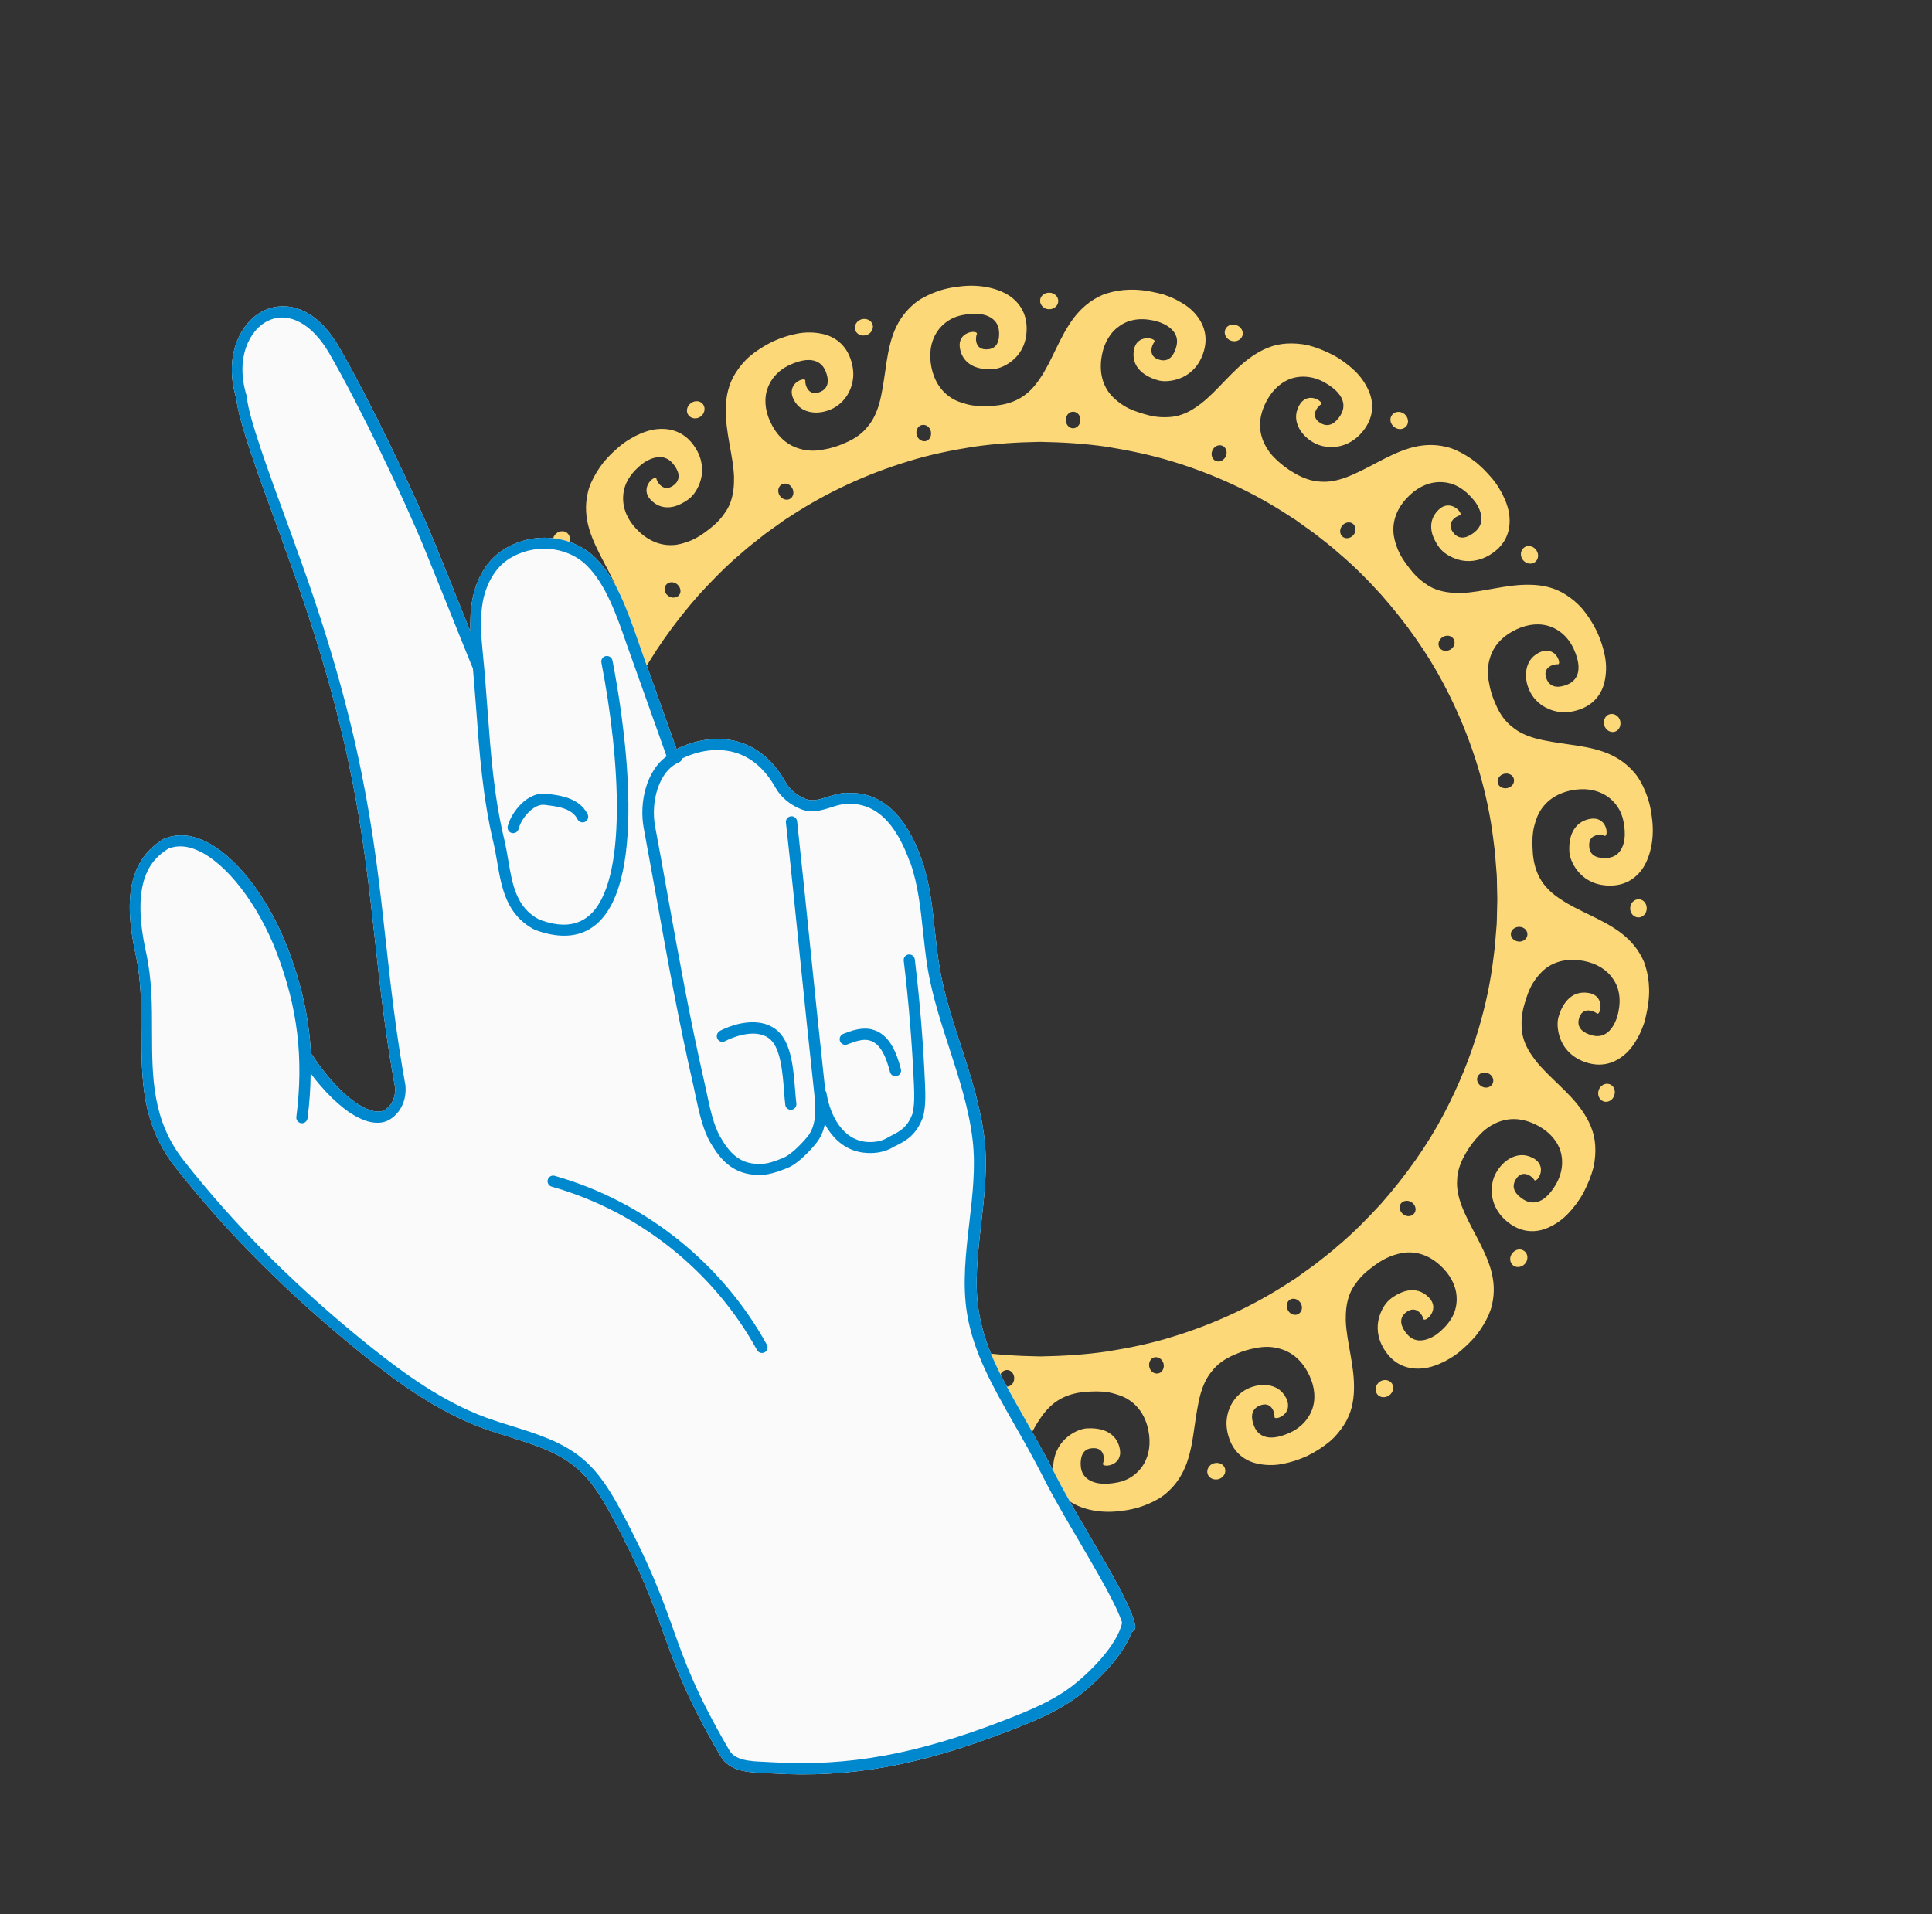 <?xml version="1.0" encoding="UTF-8"?>
<svg id="Layer_1" xmlns="http://www.w3.org/2000/svg" viewBox="0 0 155.29 153.88">
  <rect x="0" y="0" width="155.29" height="153.88" fill="#333333" stroke="none"/>
  <defs>
    <style>
      .cls-1 {
        fill: #fafafa;
      }

      .cls-2 {
        fill: #0088ce;
      }

      .cls-3 {
        fill: #fcd878;
      }
    </style>
  </defs>
  <g>
    <path class="cls-3" d="M128.89,88.54c-.35-.13-.52-.53-.39-.91.13-.38.51-.59.86-.48.35.11.53.52.39.91-.13.39-.52.6-.87.48Z"/>
    <path class="cls-3" d="M131.68,73.75c-.37-.01-.66-.34-.65-.74,0-.4.31-.72.68-.72.37,0,.66.33.65.74,0,.41-.32.73-.68.72Z"/>
    <path class="cls-3" d="M121.63,101.73c-.29-.23-.33-.66-.08-.98.24-.32.66-.41.96-.19.3.21.35.66.1.99-.25.32-.69.4-.98.18Z"/>
    <path class="cls-3" d="M110.68,112.05c-.21-.3-.11-.74.21-.97.32-.23.76-.18.98.12s.12.73-.21.97c-.34.24-.78.18-.98-.12Z"/>
    <path class="cls-3" d="M97.06,118.47c-.1-.35.13-.73.51-.84.38-.11.78.06.89.41.11.35-.11.74-.5.86-.4.11-.8-.08-.9-.43Z"/>
    <path class="cls-3" d="M82.14,120.36c.01-.37.34-.66.74-.65s.72.31.72.68c0,.37-.33.66-.74.65-.41,0-.73-.32-.72-.68Z"/>
    <path class="cls-3" d="M67.34,117.57c.13-.35.53-.52.91-.39.38.13.59.51.48.86-.11.35-.52.53-.91.39-.39-.13-.6-.52-.48-.87Z"/>
    <path class="cls-3" d="M54.15,110.32c.23-.29.66-.33.98-.08.32.24.41.66.19.96-.21.3-.66.35-.99.1-.32-.25-.4-.69-.18-.98Z"/>
    <path class="cls-3" d="M43.83,99.37c.3-.21.74-.11.97.21s.18.76-.12.98c-.3.22-.73.12-.97-.21-.24-.34-.18-.77.12-.98Z"/>
    <path class="cls-3" d="M37.41,85.75c.35-.1.73.13.84.51.11.38-.06.78-.41.89-.35.11-.74-.11-.86-.5-.11-.4.08-.8.43-.9Z"/>
    <path class="cls-3" d="M125.43,72.28h-5.08s-.01-.45-.03-1.3c0-.21,0-.45-.02-.71-.02-.26-.04-.54-.07-.85-.03-.31-.04-.64-.08-.99-.04-.35-.09-.72-.14-1.11-.39-3.12-1.45-7.58-3.99-12.37-1.26-2.39-2.95-4.82-5-7.14-1.04-1.15-2.16-2.29-3.41-3.34-.6-.55-1.27-1.04-1.92-1.56-.33-.25-.68-.48-1.02-.73l-.51-.37-.53-.34c-2.83-1.86-6.02-3.35-9.42-4.38-1.7-.52-3.45-.88-5.22-1.17-1.78-.26-3.58-.37-5.39-.4-1.81.03-3.62.14-5.39.4-1.77.28-3.53.64-5.22,1.17-3.39,1.03-6.59,2.53-9.42,4.38l-.53.34-.51.37c-.34.25-.69.48-1.02.73-.65.52-1.31,1.01-1.92,1.56-1.25,1.05-2.36,2.2-3.41,3.34-2.05,2.33-3.74,4.75-5,7.14-2.54,4.79-3.6,9.25-3.99,12.37-.05.39-.1.76-.14,1.11-.03.35-.05.68-.08.99-.02.31-.05.59-.07.85-.02.26-.01.5-.02.71-.02.85-.03,1.3-.03,1.3,0,0,.01.45.03,1.3,0,.21,0,.45.02.71.02.26.04.54.07.85.03.31.04.64.08.99.04.35.09.72.14,1.11.39,3.12,1.45,7.58,3.99,12.37,1.26,2.39,2.95,4.82,5,7.14,1.04,1.15,2.16,2.29,3.41,3.34.6.55,1.27,1.04,1.92,1.56.33.25.68.48,1.02.73l.51.37.53.34c2.83,1.86,6.02,3.35,9.42,4.38,1.7.52,3.45.88,5.22,1.17,1.78.26,3.58.37,5.39.4,1.81-.03,3.62-.14,5.39-.4,1.77-.28,3.53-.64,5.22-1.17,3.39-1.03,6.59-2.53,9.42-4.38l.53-.34.51-.37c.34-.25.69-.48,1.02-.73.65-.52,1.31-1.01,1.92-1.56,1.25-1.05,2.36-2.2,3.41-3.34,2.05-2.33,3.74-4.75,5-7.14,2.54-4.79,3.6-9.25,3.99-12.37.05-.39.1-.76.14-1.11.03-.35.05-.68.08-.99.02-.31.05-.59.07-.85.02-.26.01-.5.02-.71.02-.85.03-1.3.03-1.3h5.08c1.4.97,3.36,1.57,4.88,2.73.75.58,1.4,1.31,1.83,2.31.37.99.57,2.26.26,3.86-.07.37-.15.73-.25,1.07-.12.34-.25.66-.4.96-.31.6-.65,1.11-1.09,1.5-.87.78-1.91,1.07-3.06.73-1.11-.33-1.75-1-2.08-1.69-.32-.69-.39-1.42-.27-1.93.25-.94.93-2.25,2.44-2,1.31.21.99,1.74.69,1.67-.22-.21-1.23-.64-1.48.45-.18.77.47,1.14,1.11,1.3.24.06.64.11,1.05-.14.2-.12.41-.32.6-.63.19-.31.36-.72.45-1.28.1-.54.09-1.05-.02-1.51-.1-.46-.33-.88-.62-1.23-.58-.7-1.48-1.14-2.56-1.26-1.27-.14-2.27.23-2.98.93-.35.35-.68.78-.92,1.28-.12.25-.23.52-.32.81-.09.29-.19.59-.26.9-.1.44-.14.85-.13,1.23,0,.38.04.73.13,1.06.18.67.54,1.26.97,1.82,1.05,1.36,2.73,2.54,3.8,4.11.54.79.96,1.69,1.02,2.76.03.53,0,1.12-.14,1.75-.16.62-.42,1.29-.79,2.01-.36.66-.8,1.24-1.26,1.72-.46.48-.99.84-1.51,1.08-1.04.49-2.14.43-3.13-.26-1.87-1.33-1.65-3.28-1.11-4.16.24-.42.64-.88,1.15-1.14.51-.26,1.11-.36,1.79,0,.59.31.7.8.61,1.19-.09.39-.36.68-.49.6-.13-.27-.98-.99-1.53-.03-.39.69.08,1.22.65,1.58.42.26,1.51.7,2.64-1.29.53-.96.58-1.97.26-2.8-.34-.86-1.06-1.55-2.05-2-1.17-.53-2.2-.47-3.12-.04-.46.22-.89.53-1.27.94-.39.4-.77.88-1.09,1.44-.46.78-.69,1.48-.71,2.18-.05.68.1,1.35.35,2.03.31.82.74,1.63,1.18,2.46.44.84.88,1.7,1.16,2.63.27.92.36,1.88.11,2.93-.12.53-.36,1.05-.69,1.6-.17.28-.36.56-.58.84-.23.27-.49.55-.79.83-.27.26-.55.5-.84.71-.29.21-.59.38-.88.54-.6.3-1.18.51-1.76.57-1.16.12-2.18-.26-2.9-1.21-.7-.92-.83-1.84-.7-2.59.14-.74.51-1.38.91-1.72.18-.16.41-.31.66-.44.25-.13.51-.24.79-.29.56-.1,1.17,0,1.71.55.93.94-.23,1.98-.43,1.75-.02-.15-.18-.46-.43-.64-.25-.18-.6-.23-1.03.13-.6.52-.29,1.2.13,1.7.16.19.46.47.93.51.24.02.52-.02.85-.15.17-.07.34-.16.53-.28.18-.13.38-.29.58-.49.4-.38.69-.8.88-1.23.18-.45.25-.91.22-1.36-.05-.91-.52-1.79-1.32-2.52-.94-.86-1.97-1.15-2.97-1.01-.49.08-1,.24-1.5.5-.5.26-.98.63-1.48,1.04-.34.3-.61.6-.83.92-.23.3-.4.61-.52.94-.24.65-.3,1.34-.29,2.04.06,1.72.72,3.65.66,5.56-.02.96-.22,1.93-.8,2.83-.29.45-.65.91-1.14,1.33-.49.41-1.09.81-1.82,1.17-.68.31-1.37.53-2.03.65-.66.12-1.3.1-1.86-.01-1.13-.21-1.99-.91-2.38-2.05-.38-1.1-.21-1.98.14-2.67.35-.69.92-1.14,1.4-1.35.44-.2,1.03-.34,1.6-.25.57.09,1.11.36,1.45,1.05.29.59.1,1.07-.2,1.32-.3.26-.69.34-.75.2.05-.29-.21-1.38-1.23-.92-.72.33-.65,1.04-.4,1.65.18.45.81,1.46,2.89.5,1-.46,1.62-1.26,1.85-2.12.23-.89.05-1.88-.49-2.83-.64-1.12-1.5-1.67-2.51-1.87-.5-.1-1.03-.09-1.57.02-.56.09-1.14.26-1.73.53-.84.35-1.43.8-1.85,1.35-.44.52-.71,1.15-.91,1.84-.23.85-.35,1.75-.49,2.69-.13.94-.28,1.9-.6,2.81-.32.9-.82,1.73-1.64,2.44-.41.36-.91.64-1.5.89-.59.25-1.28.45-2.09.54-1.49.22-2.89-.03-3.89-.58-1-.57-1.61-1.5-1.63-2.7-.02-1.16.41-1.97.96-2.49.55-.53,1.23-.82,1.75-.86.49-.02,1.09.01,1.6.26.51.25.94.7,1.06,1.45.2,1.31-1.35,1.46-1.38,1.15.14-.27.23-1.37-.88-1.26-.79.06-.94.79-.89,1.44.02.25.1.65.46.96.36.31,1.01.57,2.13.41.54-.07,1.03-.22,1.44-.48.41-.26.74-.59.98-.97.49-.77.64-1.75.42-2.82-.26-1.25-.92-2.09-1.8-2.57-.22-.12-.46-.21-.71-.29-.25-.08-.52-.15-.79-.19-.28-.04-.57-.06-.87-.06-.3,0-.61.02-.94.04-1.8.17-2.82.98-3.62,2.2-.97,1.4-1.57,3.36-2.73,4.88-.58.75-1.31,1.4-2.31,1.83-.99.37-2.26.57-3.86.26-.37-.07-.73-.15-1.07-.25-.34-.12-.66-.25-.96-.4-.6-.31-1.11-.65-1.5-1.09-.78-.87-1.07-1.91-.73-3.06.33-1.11,1-1.75,1.69-2.08.69-.32,1.42-.39,1.93-.27.94.25,2.25.93,2,2.44-.21,1.31-1.74.99-1.67.69.21-.22.64-1.23-.45-1.48-.77-.18-1.14.47-1.3,1.11-.06.24-.11.64.14,1.05.12.2.32.41.63.6.31.19.72.36,1.28.45.54.1,1.05.09,1.51-.02.46-.1.88-.33,1.23-.62.7-.58,1.14-1.48,1.26-2.56.14-1.27-.23-2.27-.93-2.98-.35-.35-.78-.68-1.28-.92-.25-.12-.52-.23-.81-.32-.29-.09-.59-.19-.9-.26-.44-.1-.85-.14-1.23-.13-.38,0-.73.04-1.06.13-.67.18-1.26.54-1.82.97-1.36,1.05-2.54,2.73-4.11,3.8-.79.54-1.69.96-2.76,1.02-.53.03-1.12,0-1.75-.14-.62-.16-1.29-.42-2.01-.79-.66-.36-1.24-.8-1.72-1.26-.48-.46-.84-.99-1.08-1.51-.49-1.04-.43-2.14.26-3.13,1.33-1.87,3.28-1.65,4.16-1.11.42.24.88.64,1.14,1.15.26.51.36,1.11,0,1.79-.31.59-.8.7-1.19.61-.39-.09-.68-.36-.6-.49.27-.13.99-.98.03-1.53-.69-.39-1.22.08-1.58.65-.26.42-.7,1.51,1.29,2.64.96.53,1.97.58,2.8.26.86-.34,1.55-1.06,2-2.05.53-1.17.47-2.2.04-3.12-.22-.46-.53-.89-.94-1.27-.4-.39-.88-.77-1.44-1.09-.78-.46-1.48-.69-2.18-.71-.68-.05-1.35.1-2.03.35-.82.31-1.63.74-2.46,1.18-.84.44-1.7.88-2.63,1.16-.92.27-1.88.36-2.94.11-.53-.12-1.05-.36-1.6-.69-.28-.17-.56-.36-.84-.58-.27-.23-.55-.49-.83-.79-.26-.27-.5-.55-.71-.84-.21-.29-.38-.59-.54-.88-.3-.6-.51-1.18-.57-1.76-.12-1.16.26-2.18,1.21-2.9.92-.7,1.84-.83,2.59-.7.74.14,1.38.52,1.72.91.16.18.31.41.44.66.13.25.24.51.29.79.1.56,0,1.17-.55,1.71-.94.93-1.98-.23-1.75-.43.15-.02.46-.18.64-.43.18-.25.23-.6-.13-1.03-.52-.6-1.2-.29-1.7.13-.19.16-.47.46-.51.93-.02.24.02.52.15.85.07.17.16.34.28.53.13.18.29.38.49.58.38.4.8.69,1.23.88.45.18.91.25,1.36.22.91-.05,1.79-.52,2.52-1.32.86-.94,1.15-1.97,1.01-2.97-.08-.49-.24-1-.5-1.5-.26-.5-.63-.98-1.04-1.48-.3-.34-.6-.61-.92-.83-.3-.23-.61-.4-.94-.52-.65-.24-1.34-.3-2.04-.29-1.72.06-3.65.72-5.56.66-.96-.02-1.93-.22-2.83-.8-.45-.29-.91-.65-1.33-1.14-.41-.49-.81-1.09-1.17-1.82-.31-.68-.53-1.37-.65-2.03-.12-.66-.1-1.3.01-1.86.21-1.13.91-1.99,2.05-2.38,1.1-.38,1.98-.21,2.67.14.69.35,1.14.92,1.35,1.4.2.44.34,1.03.25,1.6-.09.57-.36,1.11-1.05,1.45-.59.29-1.07.1-1.32-.2-.26-.3-.34-.69-.2-.75.29.05,1.38-.21.92-1.23-.33-.72-1.04-.65-1.65-.4-.45.18-1.46.81-.5,2.89.46,1,1.26,1.62,2.12,1.85.89.23,1.88.05,2.83-.49,1.12-.64,1.67-1.5,1.87-2.51.1-.5.09-1.03-.02-1.57-.09-.56-.26-1.14-.53-1.73-.35-.84-.8-1.43-1.35-1.85-.52-.44-1.15-.71-1.84-.91-.85-.23-1.75-.35-2.69-.49-.94-.13-1.9-.28-2.81-.6-.9-.32-1.73-.82-2.44-1.64-.36-.41-.64-.91-.89-1.5-.25-.59-.45-1.28-.54-2.09-.22-1.49.03-2.89.58-3.89.57-1,1.5-1.61,2.7-1.63,1.16-.02,1.97.41,2.49.96.53.55.82,1.23.86,1.75.02.49-.01,1.09-.26,1.6-.25.51-.7.94-1.46,1.06-1.31.2-1.46-1.35-1.15-1.38.27.14,1.37.23,1.26-.88-.06-.79-.79-.94-1.44-.89-.25.02-.65.1-.96.46-.31.36-.57,1.01-.41,2.13.07.54.22,1.03.48,1.44.26.41.59.74.97.98.77.49,1.75.64,2.82.42,1.25-.26,2.09-.92,2.57-1.8.12-.22.21-.46.29-.71.08-.25.15-.52.19-.79.04-.28.06-.57.06-.87,0-.3-.02-.61-.04-.94-.17-1.8-.98-2.82-2.2-3.62-1.4-.97-3.36-1.57-4.88-2.73-.75-.58-1.4-1.31-1.83-2.31-.37-.99-.57-2.26-.26-3.86.07-.37.15-.73.25-1.07.12-.34.25-.66.4-.96.31-.6.65-1.11,1.09-1.5.87-.78,1.91-1.07,3.06-.73,1.11.33,1.75,1,2.08,1.69.32.69.39,1.42.27,1.93-.25.94-.93,2.25-2.44,2-1.31-.21-.99-1.74-.69-1.67.22.21,1.23.64,1.48-.45.18-.77-.47-1.14-1.11-1.3-.24-.06-.64-.11-1.05.14-.2.12-.41.32-.6.63-.19.31-.36.72-.45,1.28-.1.54-.09,1.05.02,1.51.1.46.33.88.62,1.23.58.7,1.48,1.14,2.56,1.26,1.27.14,2.27-.23,2.98-.93.35-.35.68-.78.92-1.28.12-.25.23-.52.32-.81.09-.29.19-.59.26-.9.1-.44.14-.85.13-1.23,0-.38-.04-.73-.13-1.06-.18-.67-.54-1.26-.97-1.82-1.05-1.36-2.73-2.54-3.8-4.11-.54-.79-.96-1.69-1.02-2.76-.03-.53,0-1.12.14-1.75.16-.62.42-1.29.79-2.01.36-.66.8-1.24,1.26-1.72.46-.48.99-.84,1.51-1.08,1.04-.49,2.14-.43,3.13.26,1.87,1.33,1.65,3.28,1.11,4.16-.24.42-.64.88-1.15,1.14-.51.26-1.11.36-1.79,0-.59-.31-.7-.8-.61-1.19.09-.39.36-.68.49-.6.13.27.98.99,1.53.03.39-.69-.08-1.22-.65-1.58-.42-.26-1.51-.7-2.64,1.29-.53.96-.58,1.97-.26,2.8.34.86,1.06,1.55,2.05,2,1.17.53,2.2.47,3.12.04.46-.22.89-.53,1.27-.94.39-.4.77-.88,1.09-1.44.46-.78.69-1.48.71-2.18.05-.68-.1-1.35-.35-2.03-.31-.82-.74-1.63-1.18-2.46-.44-.84-.88-1.7-1.16-2.63-.27-.92-.36-1.88-.11-2.94.12-.53.36-1.05.69-1.6.17-.28.36-.56.58-.84.23-.27.49-.55.79-.83.27-.26.55-.5.84-.71.29-.21.59-.38.88-.54.6-.3,1.18-.51,1.76-.57,1.16-.12,2.18.26,2.9,1.21.7.92.83,1.84.7,2.59-.14.74-.52,1.38-.91,1.72-.18.16-.41.31-.66.44-.25.13-.51.24-.79.29-.56.1-1.17,0-1.71-.55-.93-.94.23-1.98.43-1.75.02.15.18.46.43.64.25.18.6.23,1.03-.13.6-.52.29-1.2-.13-1.7-.16-.19-.46-.47-.93-.51-.24-.02-.52.02-.85.15-.17.07-.34.16-.53.28-.18.13-.38.29-.58.49-.4.38-.69.8-.88,1.23-.18.45-.25.91-.22,1.36.05.91.52,1.79,1.32,2.52.94.86,1.97,1.15,2.97,1.01.49-.08,1-.24,1.5-.5.5-.26.98-.63,1.48-1.04.34-.3.61-.6.83-.92.23-.3.4-.61.52-.94.24-.65.3-1.34.29-2.04-.06-1.72-.72-3.65-.66-5.56.02-.96.22-1.93.8-2.83.29-.45.65-.91,1.14-1.33.49-.41,1.09-.81,1.82-1.17.68-.31,1.37-.53,2.03-.65.66-.12,1.3-.1,1.86.01,1.13.21,1.99.91,2.38,2.05.38,1.1.21,1.98-.14,2.67-.35.69-.92,1.14-1.4,1.35-.44.2-1.03.34-1.6.25-.57-.09-1.11-.36-1.45-1.05-.29-.59-.1-1.07.2-1.32.3-.26.69-.34.75-.2-.05.29.21,1.38,1.23.92.72-.33.65-1.04.4-1.65-.18-.45-.81-1.46-2.89-.5-1,.46-1.62,1.26-1.85,2.12-.23.89-.05,1.88.49,2.83.64,1.12,1.5,1.67,2.51,1.87.5.1,1.03.09,1.57-.02.56-.09,1.14-.26,1.73-.53.84-.35,1.43-.8,1.85-1.35.44-.52.71-1.15.91-1.84.23-.85.35-1.75.49-2.69.13-.94.28-1.9.6-2.81.32-.9.82-1.73,1.64-2.44.41-.36.91-.64,1.5-.89.59-.25,1.28-.45,2.09-.54,1.49-.22,2.89.03,3.89.58,1,.57,1.61,1.5,1.63,2.7.02,1.16-.41,1.97-.96,2.49-.55.53-1.23.82-1.75.86-.49.02-1.09-.01-1.6-.26-.51-.25-.94-.7-1.06-1.45-.2-1.31,1.35-1.46,1.38-1.15-.14.27-.23,1.37.88,1.26.79-.06.94-.79.89-1.44-.02-.25-.1-.65-.46-.96-.36-.31-1.01-.57-2.13-.41-.54.07-1.03.22-1.44.48-.41.26-.74.59-.98.97-.49.77-.64,1.75-.42,2.82.26,1.25.92,2.09,1.8,2.57.22.12.46.21.71.29.25.08.52.15.79.19.28.04.57.06.87.06.3,0,.61-.02.94-.04,1.8-.17,2.82-.98,3.62-2.2.97-1.4,1.57-3.36,2.73-4.88.58-.75,1.31-1.4,2.31-1.83.99-.37,2.26-.57,3.86-.26.37.07.73.15,1.07.25.34.12.66.25.96.4.6.31,1.11.65,1.5,1.09.78.87,1.07,1.91.73,3.06-.33,1.11-1,1.75-1.69,2.08-.69.32-1.42.39-1.93.27-.94-.25-2.25-.93-2-2.44.21-1.31,1.74-.99,1.67-.69-.21.22-.64,1.23.45,1.48.77.18,1.14-.47,1.3-1.11.06-.24.11-.64-.14-1.05-.12-.2-.32-.41-.63-.6-.31-.19-.72-.36-1.28-.45-.54-.1-1.05-.09-1.51.02-.46.1-.88.33-1.23.62-.7.58-1.14,1.48-1.26,2.56-.14,1.27.23,2.27.93,2.98.35.35.78.68,1.28.92.25.12.52.23.81.32.29.09.59.19.9.26.44.1.85.14,1.23.13.38,0,.73-.04,1.06-.13.67-.18,1.26-.54,1.82-.97,1.36-1.05,2.54-2.73,4.11-3.8.79-.54,1.69-.96,2.76-1.02.53-.03,1.12,0,1.75.14.62.16,1.29.42,2.01.79.66.36,1.24.8,1.72,1.26.48.46.84.99,1.08,1.51.49,1.04.43,2.14-.26,3.13-1.33,1.87-3.28,1.65-4.16,1.11-.42-.24-.88-.64-1.14-1.15-.26-.51-.36-1.11,0-1.79.31-.59.8-.7,1.19-.61.39.09.68.36.6.49-.27.13-.99.98-.03,1.53.69.39,1.22-.08,1.58-.65.26-.42.7-1.51-1.29-2.64-.96-.53-1.97-.58-2.8-.26-.86.34-1.55,1.06-2,2.05-.53,1.17-.47,2.2-.04,3.12.22.46.53.89.94,1.27.4.39.88.77,1.44,1.09.78.46,1.48.69,2.18.71.68.05,1.35-.1,2.03-.35.82-.31,1.63-.74,2.46-1.18.84-.44,1.7-.88,2.63-1.16.92-.27,1.88-.36,2.93-.11.53.12,1.05.36,1.6.69.28.17.56.36.84.58.27.23.55.49.83.79.26.27.5.55.71.84.21.29.38.59.54.88.3.6.51,1.18.57,1.76.12,1.16-.26,2.18-1.21,2.9-.92.7-1.84.83-2.59.7-.74-.14-1.38-.52-1.72-.91-.16-.18-.31-.41-.44-.66-.13-.25-.24-.51-.29-.79-.1-.56,0-1.17.55-1.71.94-.93,1.98.23,1.75.43-.15.02-.46.18-.64.43-.18.25-.23.6.13,1.03.52.6,1.2.29,1.7-.13.19-.16.47-.46.51-.93.02-.24-.02-.52-.15-.85-.07-.17-.16-.34-.28-.53-.13-.18-.29-.38-.49-.58-.38-.4-.8-.69-1.23-.88-.45-.18-.91-.25-1.36-.22-.91.05-1.79.52-2.52,1.32-.86.94-1.15,1.97-1.01,2.97.08.49.24,1,.5,1.5.26.5.63.98,1.04,1.48.3.34.6.61.92.83.3.23.61.4.94.52.65.24,1.34.3,2.04.29,1.72-.06,3.65-.72,5.56-.66.96.02,1.93.22,2.83.8.45.29.91.65,1.33,1.14.41.49.81,1.09,1.17,1.82.31.68.53,1.37.65,2.03.12.66.1,1.3-.01,1.86-.21,1.13-.91,1.99-2.05,2.38-1.1.38-1.98.21-2.67-.14-.69-.35-1.14-.92-1.35-1.4-.2-.44-.34-1.03-.25-1.6.09-.57.36-1.11,1.05-1.45.59-.29,1.07-.1,1.32.2.26.3.34.69.2.75-.29-.05-1.38.21-.92,1.23.33.72,1.04.65,1.65.4.45-.18,1.46-.81.5-2.89-.46-1-1.26-1.62-2.12-1.85-.89-.23-1.88-.05-2.83.49-1.12.64-1.67,1.5-1.87,2.51-.1.5-.09,1.03.02,1.57.09.56.26,1.14.53,1.73.35.84.8,1.43,1.35,1.85.52.44,1.15.71,1.84.91.85.23,1.75.35,2.69.49.94.13,1.9.28,2.81.6.9.32,1.73.82,2.44,1.64.36.41.64.91.89,1.5.25.59.45,1.28.54,2.09.22,1.49-.03,2.89-.58,3.89-.57,1-1.5,1.61-2.7,1.63-1.16.02-1.97-.41-2.49-.96-.53-.55-.82-1.23-.86-1.75-.02-.49.01-1.09.26-1.6.25-.51.7-.94,1.45-1.06,1.31-.2,1.46,1.35,1.15,1.38-.27-.14-1.37-.23-1.26.88.06.79.79.94,1.44.89.25-.02.65-.1.96-.46.31-.36.57-1.01.41-2.13-.07-.54-.22-1.03-.48-1.44-.26-.41-.59-.74-.97-.98-.77-.49-1.75-.64-2.82-.42-1.25.26-2.09.92-2.57,1.8-.12.22-.21.46-.29.71-.08.25-.15.52-.19.79-.04.28-.06.57-.06.87,0,.3.02.61.04.94.17,1.8.98,2.82,2.2,3.62ZM122.06,75.69c.37.03.68-.21.71-.54.03-.33-.25-.62-.62-.64-.37-.02-.68.22-.71.54s.25.6.62.64ZM119.16,87.37c.34.15.71.01.83-.3.12-.31-.06-.67-.4-.8-.34-.13-.72,0-.83.3-.12.3.07.65.4.8ZM112.76,97.59c.28.24.68.23.89-.02.22-.25.16-.65-.13-.88-.28-.23-.67-.21-.89.02-.21.24-.15.63.12.87ZM103.54,105.36c.19.32.57.43.85.25.28-.18.34-.57.14-.88-.2-.31-.58-.42-.85-.25-.27.17-.33.57-.14.88ZM92.38,109.89c.08.36.41.59.73.51.32-.07.5-.44.41-.79-.1-.36-.42-.56-.73-.5-.31.07-.49.42-.41.78ZM80.35,110.75c-.03.37.21.68.54.71.33.03.61-.25.63-.62.02-.37-.22-.68-.54-.71-.32-.02-.6.25-.63.62ZM68.65,107.9c-.14.34,0,.71.3.83s.66-.06.8-.4c.13-.34,0-.72-.3-.83-.3-.12-.65.06-.8.4ZM58.42,101.55c-.24.28-.23.68.02.9.25.22.66.14.88-.14.23-.29.21-.67-.03-.88-.24-.21-.63-.15-.87.12ZM50.6,92.36c-.31.19-.42.57-.24.85.18.28.57.34.88.14.31-.2.42-.58.24-.85-.17-.27-.57-.33-.88-.14ZM46.03,81.22c-.36.08-.59.41-.51.74.08.32.45.5.8.4.36-.1.56-.42.49-.73-.07-.31-.42-.49-.78-.41ZM45.14,68.88c-.37-.03-.68.21-.71.54-.03.33.25.62.62.64.37.02.68-.22.71-.54.02-.32-.25-.6-.62-.64ZM48.04,57.19c-.34-.15-.71-.01-.83.3-.12.31.06.67.4.8.34.13.72,0,.83-.3.12-.3-.07-.65-.4-.8ZM54.44,46.98c-.28-.24-.68-.23-.89.02-.22.25-.16.65.13.88.28.23.67.21.89-.02.21-.24.15-.63-.12-.87ZM63.66,39.21c-.19-.32-.57-.43-.85-.25-.28.18-.34.57-.14.88.2.31.58.42.85.25.27-.17.33-.57.14-.88ZM74.82,34.68c-.08-.36-.41-.59-.73-.51-.32.07-.5.44-.41.79.1.36.42.56.73.5.31-.07.49-.42.41-.78ZM86.84,33.81c.03-.37-.21-.68-.54-.71-.33-.03-.61.25-.63.62s.22.68.54.71c.32.02.6-.25.63-.62ZM98.54,36.66c.14-.34,0-.71-.3-.83-.31-.12-.66.06-.8.4s0,.72.3.83c.3.12.65-.06.8-.4ZM108.78,43.02c.24-.28.23-.68-.02-.9-.25-.22-.66-.14-.88.14-.23.29-.21.67.03.88.24.21.63.15.87-.12ZM116.59,52.21c.31-.19.42-.57.24-.85-.18-.28-.57-.34-.88-.14s-.42.58-.24.85c.17.27.57.33.88.14ZM121.17,63.35c.36-.08.59-.41.51-.74-.08-.32-.45-.5-.8-.4-.36.1-.56.42-.49.73.07.31.42.49.78.41Z"/>
    <path class="cls-3" d="M38.31,56.03c.35.13.52.53.39.91-.13.38-.51.59-.86.48-.35-.11-.53-.52-.39-.91.13-.39.52-.6.87-.48Z"/>
    <path class="cls-3" d="M35.52,70.82c.37.01.66.34.65.74,0,.4-.31.72-.68.72s-.66-.33-.65-.74c0-.41.32-.73.68-.72Z"/>
    <path class="cls-3" d="M45.57,42.83c.29.23.33.66.08.98-.24.32-.66.41-.96.19-.3-.21-.35-.66-.1-.99.25-.32.69-.4.98-.18Z"/>
    <path class="cls-3" d="M56.52,32.52c.21.3.11.74-.21.97-.32.23-.76.18-.98-.12s-.12-.73.21-.97c.34-.24.78-.18.98.12Z"/>
    <path class="cls-3" d="M70.14,26.1c.1.35-.13.73-.51.84-.38.11-.78-.06-.89-.41-.11-.35.11-.74.5-.86.4-.11.8.08.9.43Z"/>
    <path class="cls-3" d="M85.06,24.21c-.01.37-.34.66-.74.65-.4,0-.72-.32-.72-.68,0-.37.33-.66.74-.65.41,0,.73.32.72.68Z"/>
    <path class="cls-3" d="M99.86,27c-.13.35-.53.52-.91.39-.38-.13-.59-.51-.48-.86.11-.35.52-.53.91-.39.39.13.6.52.48.87Z"/>
    <path class="cls-3" d="M113.05,34.25c-.23.29-.66.33-.98.08-.32-.24-.41-.66-.19-.96.21-.3.66-.35.99-.1.32.25.4.69.18.98Z"/>
    <path class="cls-3" d="M123.36,45.2c-.3.21-.74.11-.97-.21-.23-.32-.18-.76.12-.98.3-.22.73-.12.97.21.24.34.18.77-.12.98Z"/>
    <path class="cls-3" d="M129.79,58.82c-.35.1-.73-.13-.84-.51-.11-.38.06-.78.41-.89.35-.11.74.11.86.5.11.4-.08.8-.43.9Z"/>
  </g>
  <g>
    <path class="cls-1" d="M68.02,63.73c-.55.03-1.03.18-1.5.33-.66.21-1.22.39-1.79.16-.69-.28-1.26-.76-1.57-1.32-.98-1.75-2.3-2.86-3.93-3.3-1.51-.4-3.29-.17-4.85.62l-2.81-7.88-.3-.86c-.82-2.35-1.74-5.01-3.44-6.66-1.95-1.89-5.17-2.13-7.5-.54-1.2.81-2.03,2.2-2.36,3.91-.16.86-.19,1.71-.16,2.58-.3-.73-.6-1.49-.9-2.24-.66-1.65-1.32-3.29-1.92-4.76-1.69-4.13-5.21-11.5-7.73-15.86-1.91-3.3-4.3-3.7-5.95-2.99-1.93.85-3.39,3.64-2.31,7.13.13,1.69,1.93,6.61,3.13,9.87.38,1.05.7,1.9.86,2.4,5.3,14.45,6.2,22.66,7.16,31.35.4,3.67.82,7.47,1.6,11.72.1,1.23-.7,1.89-1.14,1.95-.44.07-.93-.07-1.6-.44-1.36-.75-3.01-2.65-3.88-4.05-.04-.06-.09-.11-.14-.14-.14-2.84-.75-5.57-1.85-8.45-1.6-4.18-4.28-7.6-6.84-8.72-1.08-.47-2.08-.51-3.1-.13-2.65,1.6-3.36,4.46-2.3,9.3.46,2.11.46,4.22.47,6.26,0,3.81.01,7.4,2.73,10.87,4.2,5.36,9.34,10.47,15.28,15.22,2.61,2.09,5.78,4.4,9.41,5.74.71.26,1.44.49,2.18.72,1.99.62,3.88,1.21,5.37,2.48,1.28,1.08,2.15,2.6,2.87,3.94,2.32,4.32,3.22,6.85,4.1,9.29.97,2.71,1.88,5.27,4.6,9.93.73,1.25,2.25,1.32,3.59,1.37.18,0,.36.02.54.03,6.29.38,11.84-.62,19.14-3.45.15-.06.29-.11.44-.17,1.83-.72,3.48-1.44,4.96-2.53,1.46-1.08,3.69-3.26,4.39-5.22.2-.08.32-.28.28-.5-.25-1.41-1.9-4.23-3.65-7.21-1.02-1.74-2.07-3.54-2.83-5.04-.83-1.63-1.64-3.05-2.42-4.43-1.78-3.11-3.18-5.57-3.67-8.55-.37-2.25-.1-4.58.18-7.04.26-2.25.53-4.58.27-6.85-.3-2.59-1.11-5.1-1.9-7.52-.66-2.03-1.34-4.12-1.7-6.23-.17-.99-.28-2.02-.39-3.02-.2-1.91-.41-3.88-1.07-5.73-1.3-3.67-3.32-5.46-6-5.32Z"/>
    <g>
      <path class="cls-2" d="M68.02,63.73c-.55.03-1.03.18-1.5.33-.66.21-1.22.39-1.79.16-.69-.28-1.26-.76-1.57-1.32-.98-1.75-2.3-2.86-3.93-3.3-1.51-.4-3.29-.17-4.85.62l-2.81-7.88-.3-.86c-.82-2.35-1.74-5.01-3.44-6.66-1.95-1.89-5.17-2.13-7.5-.54-1.2.81-2.03,2.2-2.36,3.91-.16.86-.19,1.71-.16,2.58-.3-.73-.6-1.49-.9-2.24-.66-1.65-1.32-3.29-1.92-4.76-1.69-4.13-5.21-11.5-7.73-15.86-1.91-3.3-4.3-3.7-5.95-2.99-1.93.85-3.39,3.64-2.31,7.13.13,1.69,1.93,6.61,3.13,9.87.38,1.05.7,1.9.86,2.4,5.3,14.45,6.2,22.66,7.16,31.35.4,3.67.82,7.47,1.6,11.72.1,1.23-.7,1.89-1.14,1.95-.44.07-.93-.07-1.6-.44-1.36-.75-3.01-2.65-3.88-4.05-.04-.06-.09-.11-.14-.14-.14-2.84-.75-5.57-1.85-8.45-1.6-4.18-4.28-7.6-6.84-8.72-1.08-.47-2.08-.51-3.1-.13-2.65,1.6-3.36,4.46-2.3,9.3.46,2.11.46,4.22.47,6.26,0,3.81.01,7.4,2.73,10.87,4.2,5.36,9.34,10.47,15.28,15.22,2.61,2.09,5.78,4.4,9.41,5.74.71.26,1.44.49,2.18.72,1.99.62,3.88,1.21,5.37,2.48,1.28,1.08,2.15,2.6,2.87,3.94,2.32,4.32,3.22,6.85,4.1,9.29.97,2.71,1.88,5.27,4.6,9.93.73,1.25,2.25,1.32,3.59,1.37.18,0,.36.02.54.03,6.29.38,11.84-.62,19.14-3.45.15-.06.29-.11.44-.17,1.83-.72,3.48-1.44,4.96-2.53,1.46-1.08,3.69-3.26,4.39-5.22.2-.08.32-.28.28-.5-.25-1.41-1.9-4.23-3.65-7.21-1.02-1.74-2.07-3.54-2.83-5.04-.83-1.63-1.64-3.05-2.42-4.43-1.78-3.11-3.18-5.57-3.67-8.55-.37-2.25-.1-4.58.18-7.04.26-2.25.53-4.58.27-6.85-.3-2.59-1.11-5.1-1.9-7.52-.66-2.03-1.34-4.12-1.7-6.23-.17-.99-.28-2.02-.39-3.02-.2-1.91-.41-3.88-1.07-5.73-1.3-3.67-3.32-5.46-6-5.32ZM73.17,69.35c.62,1.75.82,3.67,1.02,5.52.11,1.01.22,2.06.39,3.08.38,2.18,1.07,4.3,1.74,6.36.77,2.38,1.57,4.84,1.86,7.35.25,2.17-.01,4.44-.27,6.65-.28,2.42-.57,4.92-.18,7.29.52,3.14,2.03,5.79,3.77,8.85.78,1.36,1.58,2.77,2.4,4.39.77,1.53,1.83,3.34,2.86,5.09,1.47,2.52,2.99,5.1,3.43,6.51-.37,1.83-2.77,4.19-4.21,5.24-1.51,1.11-3.25,1.82-5.19,2.58-7.17,2.78-12.6,3.76-18.76,3.4-.18-.01-.37-.02-.55-.03-1.16-.05-2.37-.1-2.85-.92-2.68-4.59-3.58-7.11-4.53-9.78-.88-2.47-1.8-5.03-4.15-9.42-.76-1.41-1.68-3.02-3.08-4.21-1.63-1.39-3.7-2.03-5.69-2.65-.72-.22-1.43-.45-2.13-.7-3.51-1.3-6.6-3.56-9.16-5.6-5.89-4.7-10.98-9.77-15.13-15.07-2.53-3.23-2.53-6.67-2.54-10.32,0-2.09,0-4.25-.49-6.45-1.23-5.64.36-7.41,1.82-8.3.72-.27,1.48-.23,2.33.15,2.31,1.01,4.87,4.32,6.36,8.22,1.69,4.43,2.18,8.5,1.58,13.2-.03.25.14.47.39.51.25.03.47-.14.51-.39.16-1.24.24-2.43.25-3.61.98,1.32,2.35,2.73,3.55,3.4.58.32,1.34.67,2.17.54.11-.02.23-.05.34-.09.82-.32,1.69-1.34,1.56-2.87-.77-4.26-1.19-8.05-1.59-11.7-.92-8.36-1.87-17.01-7.2-31.55-.16-.49-.48-1.35-.87-2.41-1.12-3.06-3-8.17-3.08-9.67,0-.04,0-.08-.02-.11-.95-3.02.22-5.39,1.8-6.08,1.6-.71,3.46.29,4.81,2.61,2.51,4.34,6,11.65,7.68,15.75.6,1.47,1.26,3.11,1.92,4.75.66,1.65,1.32,3.29,1.92,4.76.01.03.03.06.05.09.09,1.08.18,2.15.26,3.22.26,3.53.53,7.19,1.39,10.8.12.51.21,1.03.3,1.56.36,2.09.73,4.26,3.02,5.45,1.49.56,2.79.63,3.87.21.39-.15.74-.37,1.07-.64,4.33-3.65,2.1-17.16,1.31-21.21-.05-.25-.28-.4-.53-.36-.25.04-.41.28-.36.53,1.5,7.73,2.14,17.7-1.01,20.35-1,.84-2.32.93-3.99.3-1.84-.96-2.16-2.81-2.49-4.78-.09-.55-.19-1.09-.31-1.62-.85-3.54-1.1-7-1.37-10.66-.11-1.43-.21-2.87-.36-4.32-.14-1.44-.25-2.84,0-4.19.28-1.45,1-2.67,1.98-3.34,1.99-1.35,4.72-1.16,6.36.44,1.54,1.5,2.43,4.05,3.21,6.31l3.22,9.04c-1.62,1.15-2.22,3.7-1.84,5.76.35,1.92.68,3.75,1.01,5.53.91,5.07,1.77,9.86,2.96,15.07.06.25.11.52.17.8.28,1.31.59,2.79,1.19,3.84.65,1.13,1.53,2.32,3.19,2.59,1.11.19,1.88-.05,2.88-.44.04-.02.09-.03.13-.05,1.04-.41,2.21-1.84,2.34-2.01.37-.46.58-.98.69-1.53.68,1.25,1.77,2.23,3.35,2.32.61.04,1.17-.04,1.66-.23.14-.05.27-.12.4-.19.12-.07.24-.13.37-.19.71-.36,1.58-.81,2.12-2.3.21-.85.19-1.7.15-2.65-.14-3.33-.42-6.7-.82-10-.03-.25-.26-.42-.5-.39-.25.03-.42.25-.39.5.4,3.28.67,6.63.82,9.93.04.88.05,1.67-.11,2.35-.4,1.11-1.01,1.42-1.66,1.76-.14.07-.28.14-.41.22-.41.24-.94.34-1.55.31-1.98-.12-3-2.11-3.3-3.93-.01-.08-.05-.15-.1-.21,0,0,0-.02,0-.03-.4-3.68-.77-7.23-1.13-10.78-.36-3.56-.73-7.13-1.13-10.83-.03-.25-.25-.43-.5-.4-.25.03-.43.25-.4.5.41,3.7.77,7.26,1.13,10.82.36,3.55.73,7.1,1.13,10.79.15,1.33.23,2.7-.51,3.62-.56.69-1.41,1.51-1.97,1.73-.95.38-1.57.6-2.52.44-1.04-.17-1.78-.8-2.55-2.15-.53-.93-.83-2.34-1.09-3.58-.06-.29-.12-.56-.18-.82-1.18-5.19-2.04-9.97-2.95-15.03-.32-1.79-.65-3.62-1.01-5.54-.35-1.92.28-4.42,1.93-5.12.14-.06.23-.18.26-.31,1.34-.66,2.84-.85,4.12-.51,1.38.37,2.52,1.33,3.38,2.87.41.73,1.15,1.36,2.02,1.71.87.35,1.65.11,2.41-.13.43-.14.84-.27,1.27-.29,2.27-.12,3.94,1.43,5.11,4.72Z"/>
      <path class="cls-2" d="M70.08,82.75c-.84-.2-1.69.12-2.3.36h0c-.23.09-.35.35-.26.59.09.23.35.35.58.26.65-.25,1.24-.46,1.76-.33.96.23,1.4,1.48,1.68,2.55.06.24.31.39.55.32.02,0,.03-.01.05-.02.21-.08.33-.31.27-.54-.34-1.31-.92-2.85-2.34-3.19Z"/>
      <path class="cls-2" d="M57.86,82.89c-.22.11-.31.38-.2.61.11.22.39.32.61.2,1.19-.6,2.78-.95,3.67-.12.82.76.97,2.71,1.08,4.13.03.41.06.79.1,1.11.03.25.26.42.5.39.04,0,.07-.01.11-.03.19-.07.31-.27.28-.48-.04-.31-.07-.68-.1-1.07-.13-1.66-.29-3.73-1.37-4.73-1.24-1.14-3.24-.77-4.7-.02Z"/>
      <path class="cls-2" d="M43.86,63.81c-1.42-.17-2.73,1.4-3.05,2.6-.06.24.08.49.32.55.24.06.49-.08.55-.32.25-.95,1.26-2.04,2.07-1.94,1.04.12,2.22.26,2.67,1.16.11.21.35.3.57.22.01,0,.02-.01.04-.02.22-.11.31-.38.2-.61-.67-1.33-2.23-1.52-3.37-1.65Z"/>
      <path class="cls-2" d="M44.59,94.52c-.24-.07-.49.07-.56.31-.07.24.07.49.31.56,6.99,1.98,13.01,6.77,16.51,13.14.11.2.35.28.56.2.02,0,.04-.02.05-.02.22-.12.3-.4.18-.61-3.62-6.58-9.84-11.53-17.06-13.58Z"/>
    </g>
  </g>
</svg>